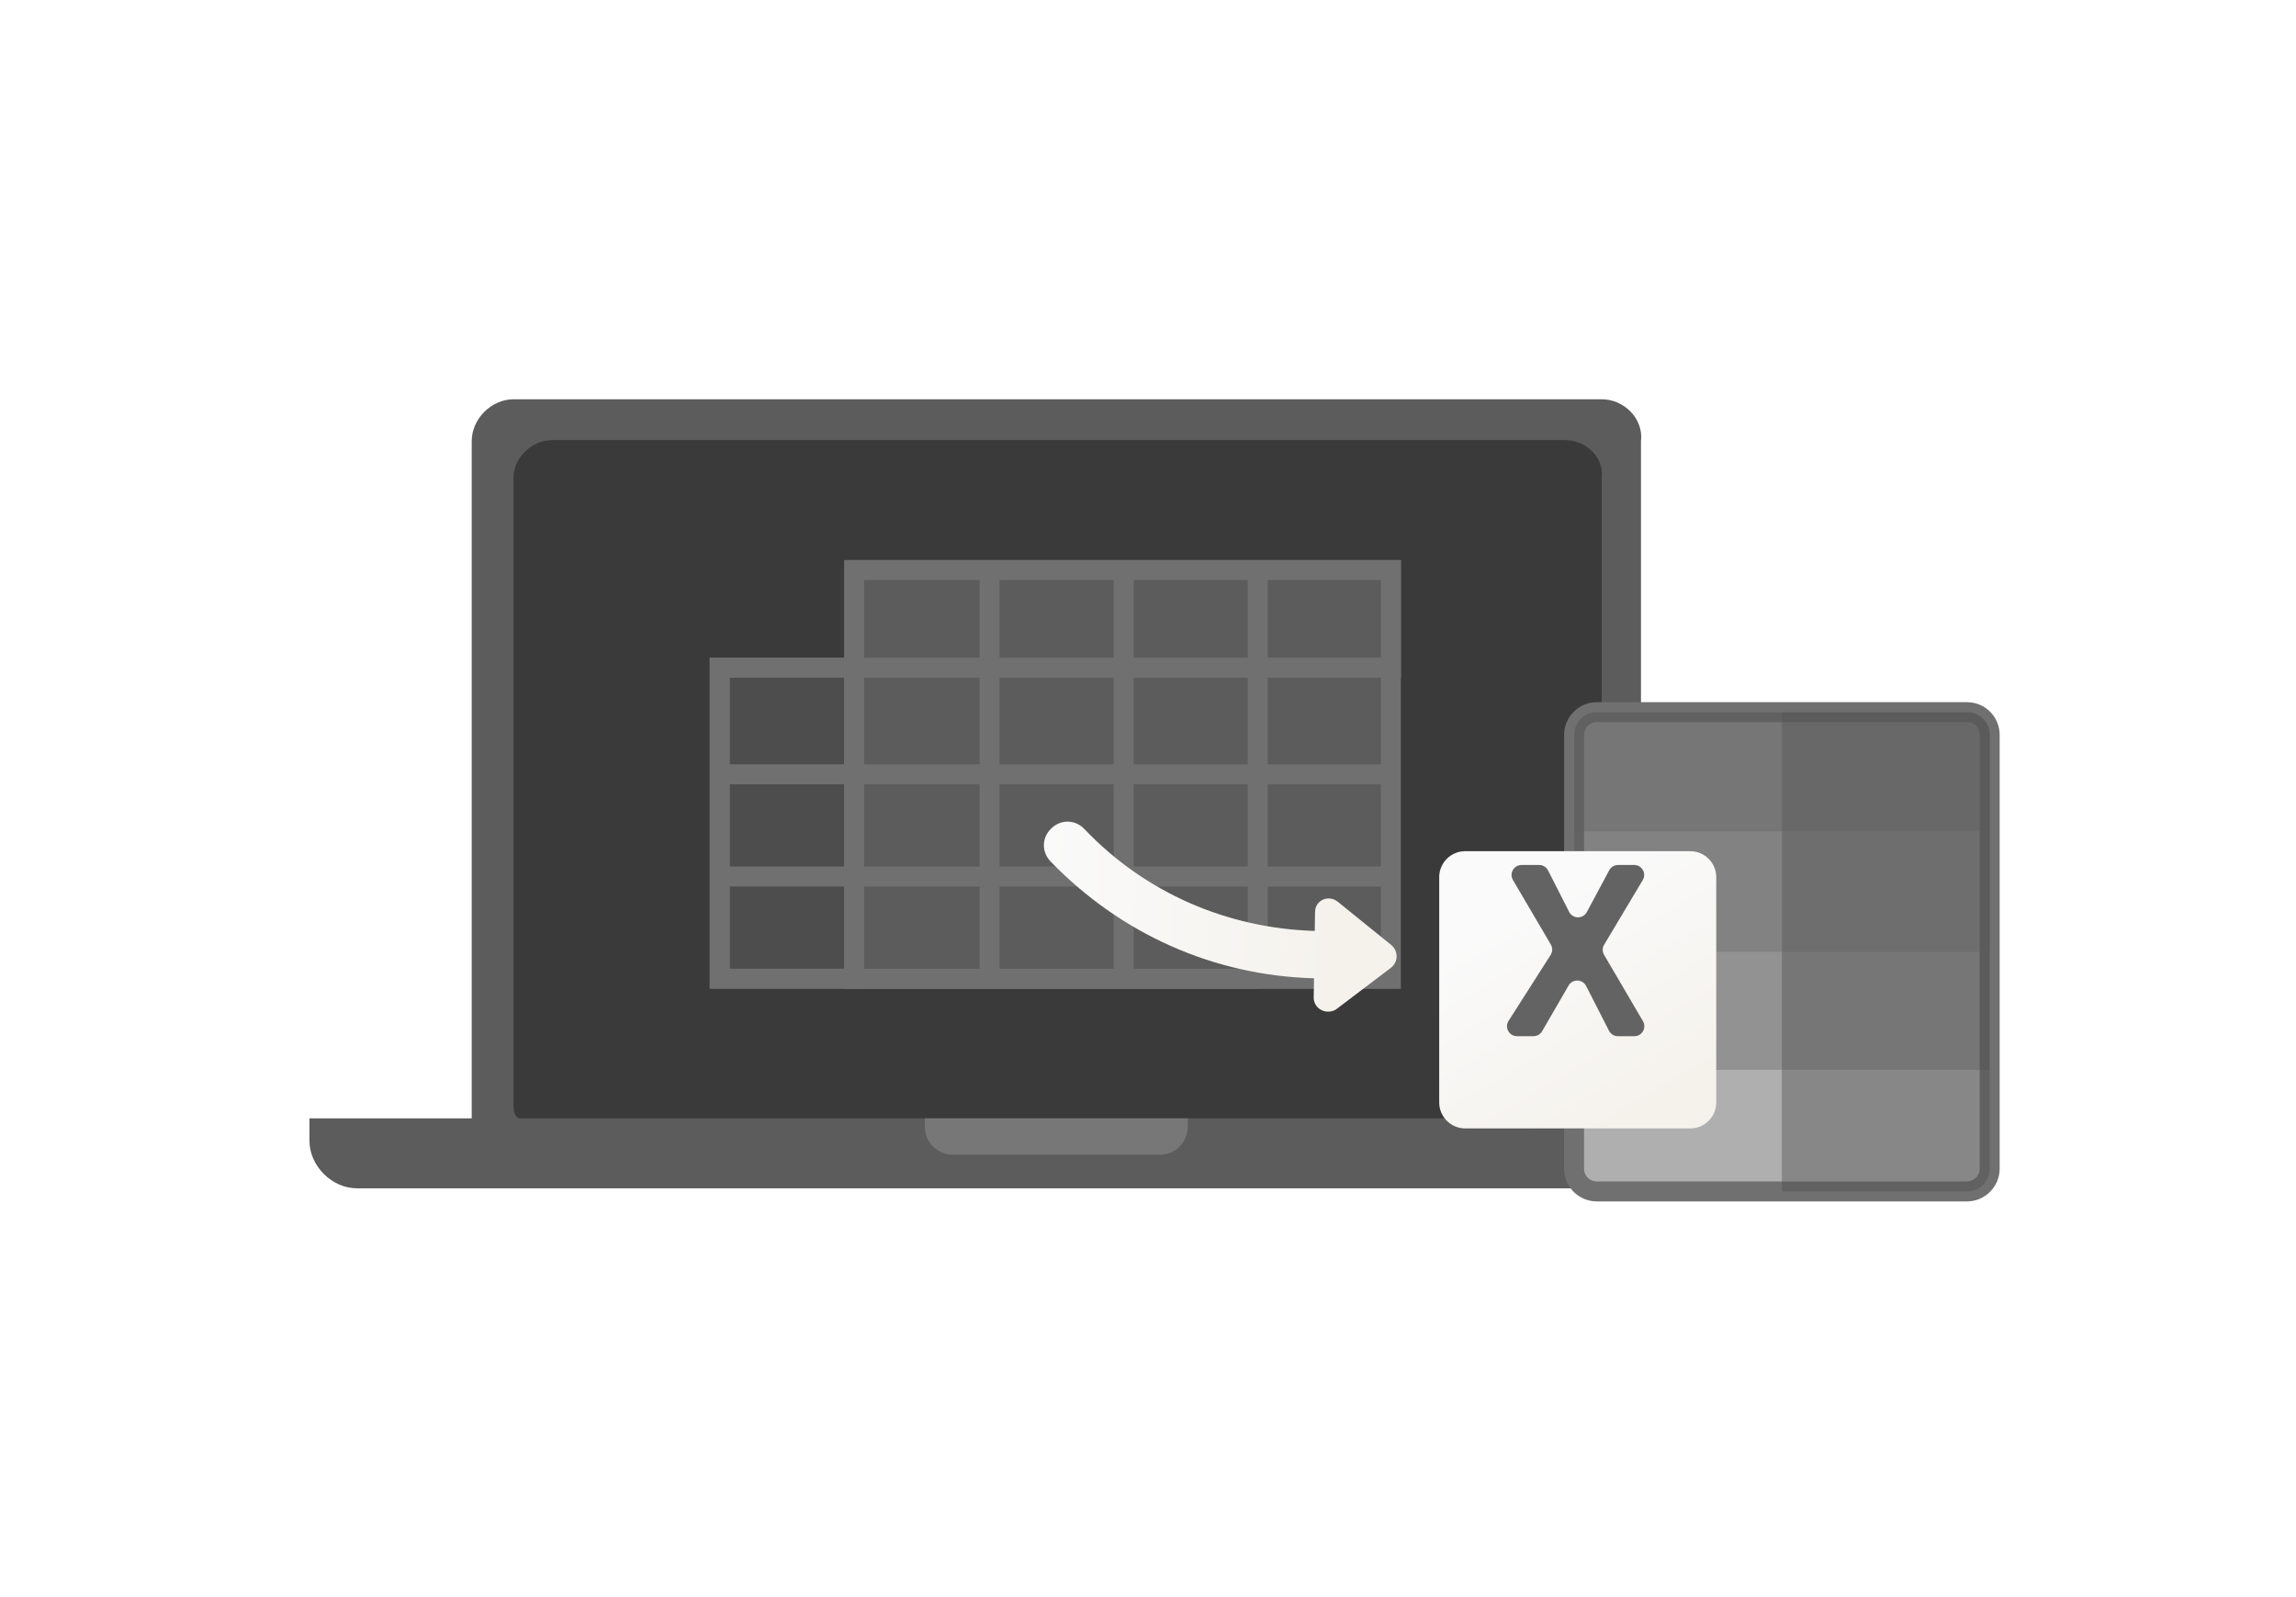 <svg width="230" height="160" viewBox="0 0 230 160" fill="none" xmlns="http://www.w3.org/2000/svg">
<path d="M160.46 40H51.456C49.214 40 47.253 41.962 47.253 44.205V114.562C47.253 116.804 49.214 115.963 51.456 115.963H160.18C162.422 115.963 164.383 116.804 164.383 114.562V44.205C164.664 41.962 162.702 40 160.46 40Z" fill="#5C5C5C"/>
<path d="M156.797 44.089H55.355C53.269 44.089 51.443 45.845 51.443 47.853V110.839C51.443 112.847 53.269 112.094 55.355 112.094H156.536C158.623 112.094 160.448 112.847 160.448 110.839V47.853C160.709 45.845 158.883 44.089 156.797 44.089Z" fill="#3A3A3A"/>
<path d="M180.916 112.039V114.281C180.916 116.804 178.674 119.046 176.152 119.046H35.764C33.242 119.046 31 116.804 31 114.281V112.039H180.916Z" fill="#5C5C5C"/>
<path d="M118.988 112.039V112.88C118.988 114.281 117.867 115.683 116.186 115.683H95.45C94.049 115.683 92.647 114.562 92.647 112.88V112.039H118.988Z" fill="#777777"/>
<path d="M139.349 57.106H85.824V66.903H139.349V57.106Z" fill="#707070" stroke="#636363" stroke-width="2" stroke-miterlimit="10"/>
<path d="M85.558 66.886H72.093V98.051H85.558V66.886Z" fill="#4D4D4D" stroke="#636363" stroke-width="2" stroke-miterlimit="10"/>
<path d="M139.33 57.106H85.558V98.069H139.33V57.106Z" fill="#5C5C5C" stroke="#707070" stroke-width="2" stroke-miterlimit="10"/>
<path d="M126.078 98.051H72.093V66.886H139.348" stroke="#707070" stroke-width="2" stroke-miterlimit="10"/>
<path d="M139.348 77.569H72.093" stroke="#707070" stroke-width="2" stroke-miterlimit="10"/>
<path d="M139.348 87.81H72.093" stroke="#707070" stroke-width="2" stroke-miterlimit="10"/>
<path d="M99.13 57.106V98.051" stroke="#707070" stroke-width="2" stroke-miterlimit="10"/>
<path d="M112.56 57.106V98.051" stroke="#707070" stroke-width="2" stroke-miterlimit="10"/>
<path d="M125.989 57.106V98.051" stroke="#707070" stroke-width="2" stroke-miterlimit="10"/>
<path d="M199.314 73.625V117.078C199.314 118.333 198.29 119.358 197.036 119.358H159.957C158.703 119.358 157.68 118.348 157.68 117.078V73.625C157.694 72.356 158.703 71.346 159.957 71.346H197.051C198.305 71.346 199.314 72.356 199.314 73.625Z" fill="#AFAFAF" stroke="#707070" stroke-width="2" stroke-miterlimit="10"/>
<path opacity="0.4" d="M199.314 73.625V117.078C199.314 118.333 198.291 119.358 197.036 119.358H178.497V71.346H197.036C198.305 71.346 199.314 72.356 199.314 73.625Z" fill="#4D4D4D"/>
<path opacity="0.3" d="M199.314 73.625V83.291H157.694V73.625C157.694 72.356 158.703 71.346 159.958 71.346H197.051C198.305 71.346 199.314 72.356 199.314 73.625Z" fill="#636363"/>
<path opacity="0.3" d="M199.314 73.625V95.352H157.694V73.625C157.694 72.356 158.703 71.346 159.958 71.346H197.051C198.305 71.346 199.314 72.356 199.314 73.625Z" fill="#636363"/>
<path opacity="0.3" d="M199.314 73.625V107.182H157.694V73.625C157.694 72.356 158.703 71.346 159.958 71.346H197.051C198.305 71.346 199.314 72.356 199.314 73.625Z" fill="#4D4D4D"/>
<g filter="url(#filter0_d_6032_476)">
<path d="M169.328 109.043H146.767C145.34 109.043 144.172 107.874 144.172 106.446V83.868C144.172 82.44 145.34 81.272 146.767 81.272H169.328C170.755 81.272 171.923 82.44 171.923 83.868V106.446C171.923 107.874 170.77 109.043 169.328 109.043Z" fill="url(#paint0_linear_6032_476)"/>
</g>
<path d="M151.558 88.159C151.167 87.492 151.648 86.653 152.421 86.653H154.184C154.56 86.653 154.905 86.864 155.075 87.199L157.187 91.351C157.553 92.071 158.578 92.082 158.96 91.37L161.204 87.18C161.378 86.855 161.716 86.653 162.085 86.653H163.703C164.48 86.653 164.96 87.499 164.562 88.165L160.694 94.642C160.507 94.955 160.505 95.346 160.69 95.66L164.582 102.3C164.973 102.967 164.492 103.806 163.72 103.806H162.07C161.694 103.806 161.35 103.595 161.179 103.26L158.89 98.776C158.53 98.071 157.531 98.044 157.134 98.73L154.481 103.307C154.302 103.616 153.972 103.806 153.615 103.806H151.965C151.175 103.806 150.697 102.934 151.122 102.268L155.333 95.666C155.535 95.349 155.542 94.946 155.352 94.622L151.558 88.159Z" fill="#636363"/>
<path d="M131.6 99.904L131.63 98.006C121.556 97.729 112.256 93.549 105.255 86.318C104.322 85.354 104.344 83.931 105.307 82.996C106.271 82.062 107.693 82.085 108.626 83.049C114.691 89.433 122.935 93.004 131.704 93.26L131.734 91.362C131.753 90.176 133.066 89.603 134.003 90.33L139.388 94.686C140.09 95.291 140.074 96.359 139.353 96.941L133.833 101.126C132.876 101.704 131.581 101.091 131.6 99.904Z" fill="url(#paint1_linear_6032_476)"/>
<defs>
<filter id="filter0_d_6032_476" x="140.172" y="81.272" width="35.751" height="35.771" filterUnits="userSpaceOnUse" color-interpolation-filters="sRGB">
<feFlood flood-opacity="0" result="BackgroundImageFix"/>
<feColorMatrix in="SourceAlpha" type="matrix" values="0 0 0 0 0 0 0 0 0 0 0 0 0 0 0 0 0 0 127 0" result="hardAlpha"/>
<feOffset dy="4"/>
<feGaussianBlur stdDeviation="2"/>
<feComposite in2="hardAlpha" operator="out"/>
<feColorMatrix type="matrix" values="0 0 0 0 0 0 0 0 0 0 0 0 0 0 0 0 0 0 0.25 0"/>
<feBlend mode="normal" in2="BackgroundImageFix" result="effect1_dropShadow_6032_476"/>
<feBlend mode="normal" in="SourceGraphic" in2="effect1_dropShadow_6032_476" result="shape"/>
</filter>
<linearGradient id="paint0_linear_6032_476" x1="150.538" y1="88.561" x2="162.489" y2="108.78" gradientUnits="userSpaceOnUse">
<stop stop-color="#FAFAFA"/>
<stop offset="1" stop-color="#F5F2EC"/>
</linearGradient>
<linearGradient id="paint1_linear_6032_476" x1="104.461" y1="91.585" x2="139.962" y2="92.142" gradientUnits="userSpaceOnUse">
<stop stop-color="#FAFAFA"/>
<stop offset="0.828" stop-color="#F5F2EC"/>
</linearGradient>
</defs>
</svg>

